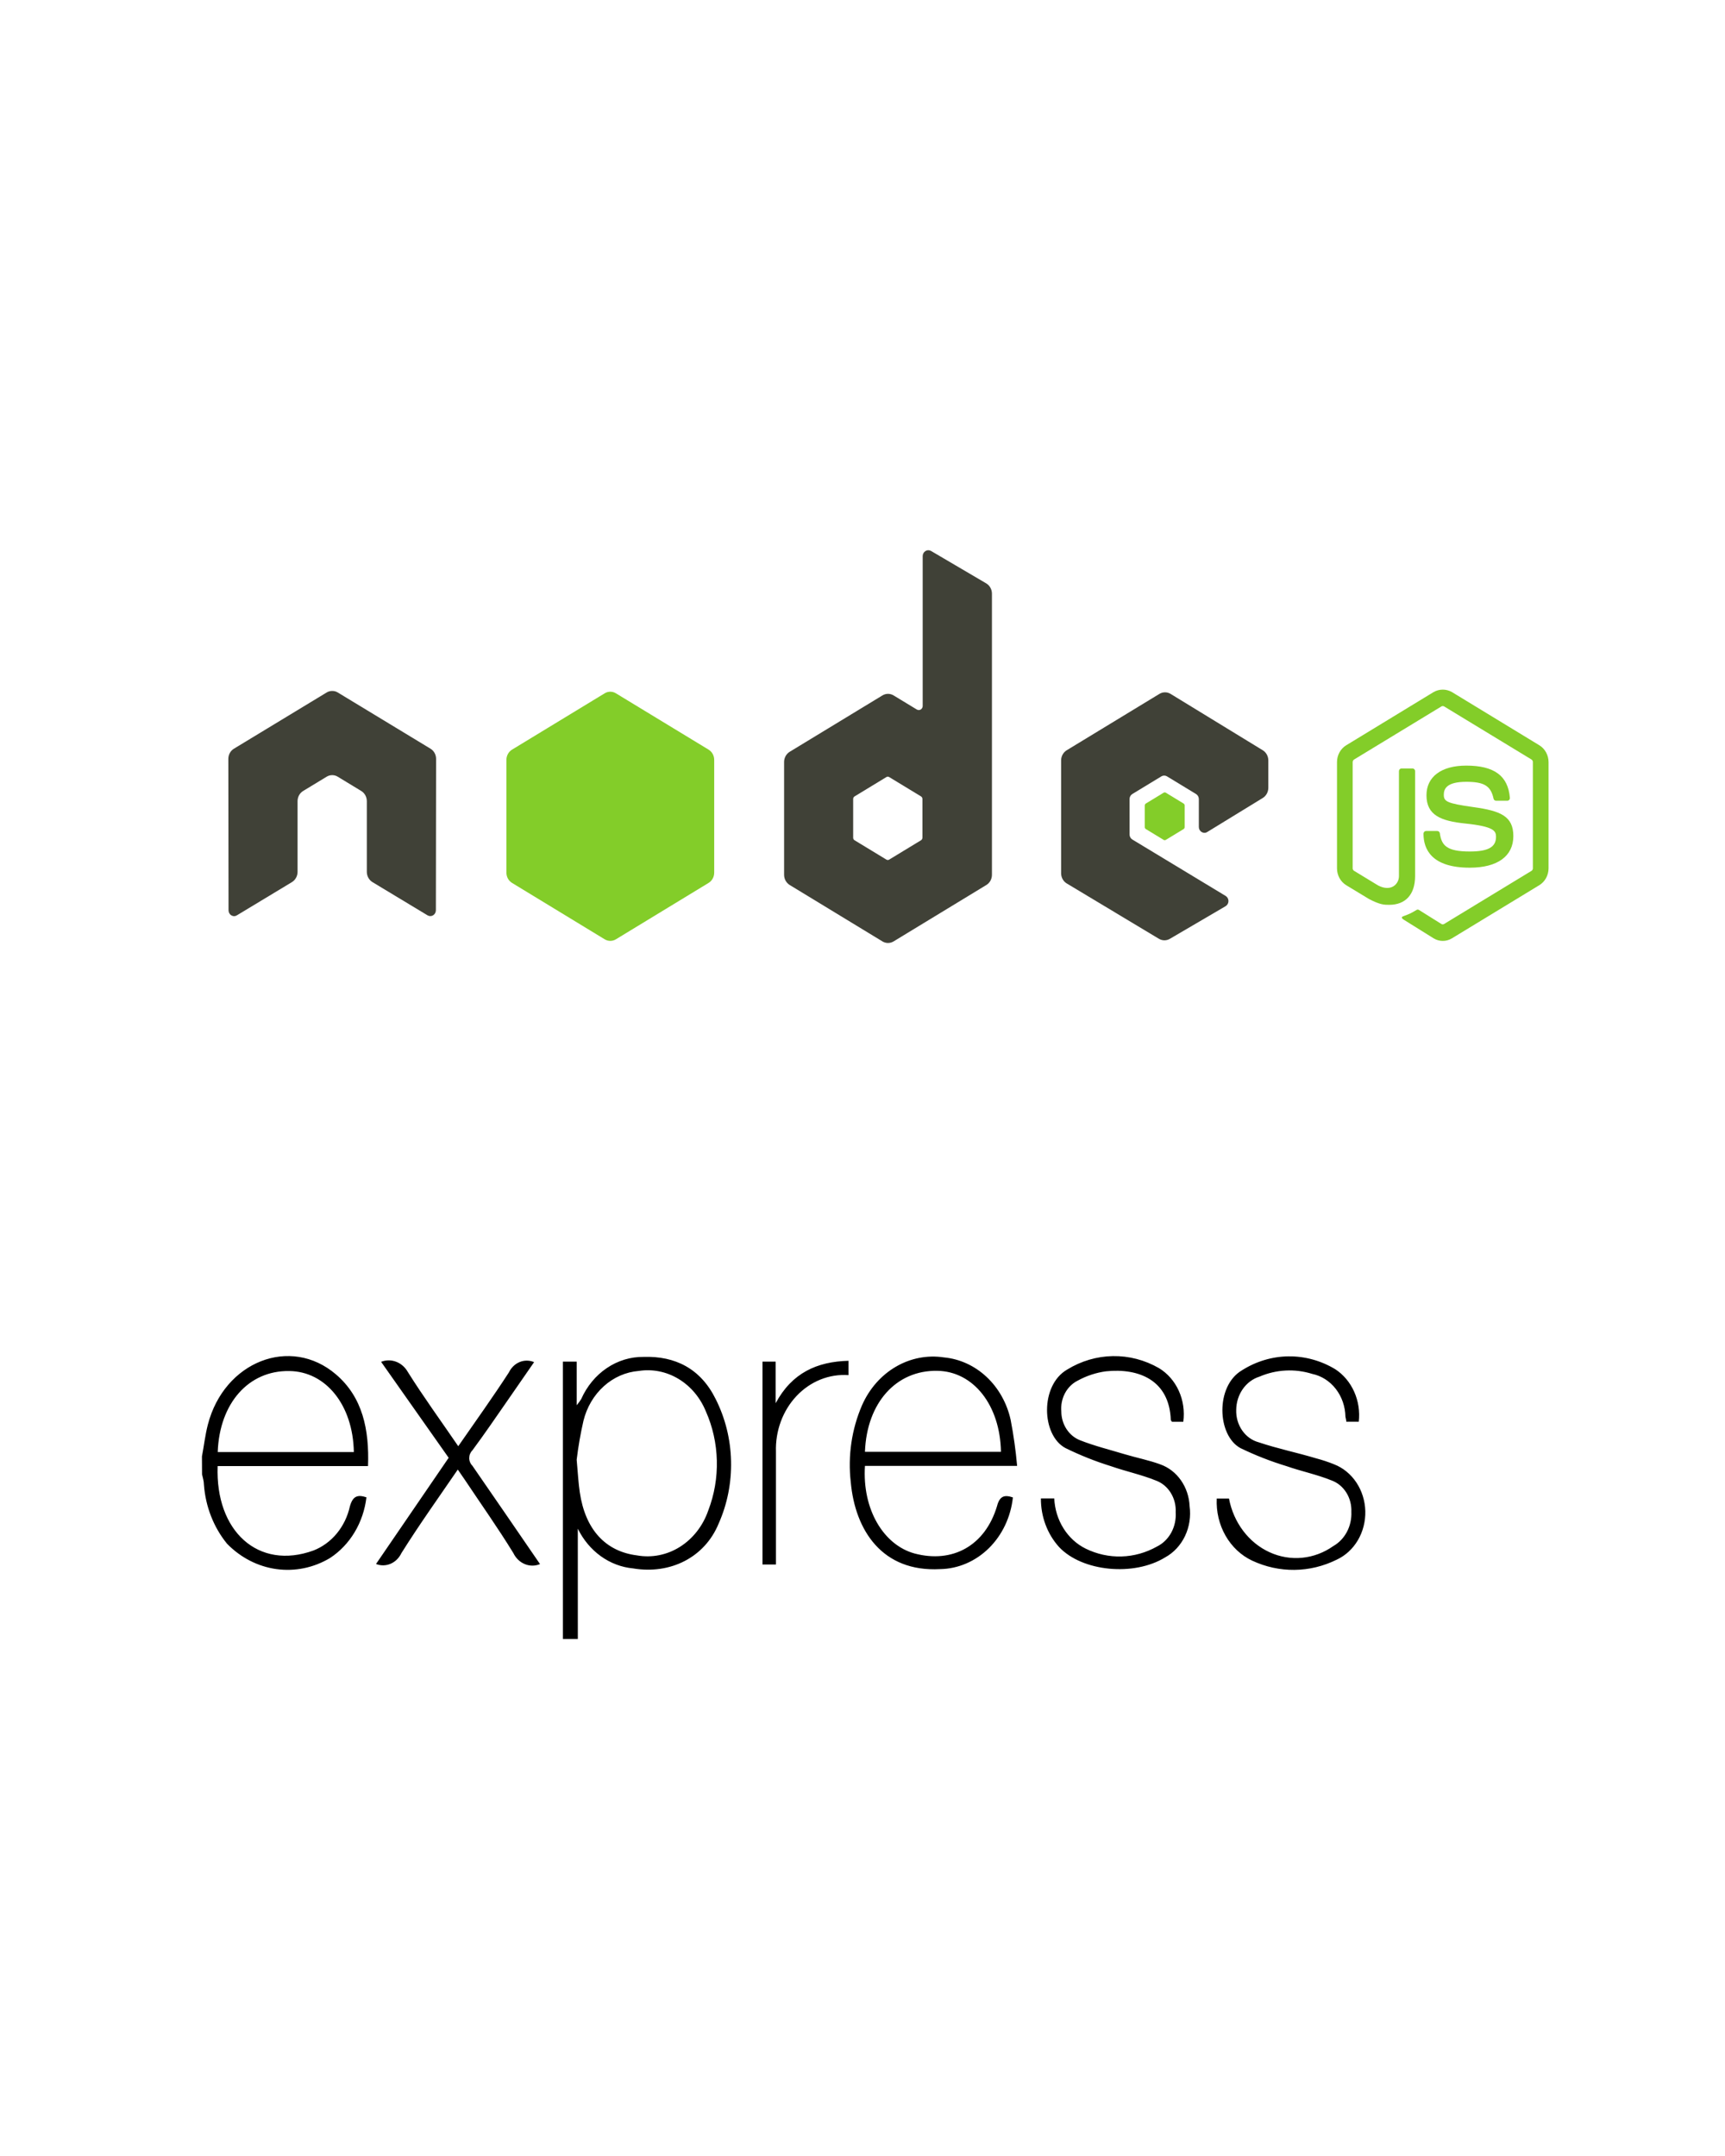 <svg width="80" height="100" viewBox="0 0 89 130" fill="none" xmlns="http://www.w3.org/2000/svg">
<path d="M79.484 56.734C79.291 56.734 79.1 56.681 78.931 56.577L77.172 55.48C76.909 55.326 77.037 55.27 77.124 55.239C77.474 55.11 77.546 55.08 77.919 54.858C77.959 54.835 78.01 54.843 78.05 54.868L79.402 55.714C79.427 55.728 79.455 55.736 79.483 55.736C79.512 55.736 79.54 55.728 79.565 55.714L84.835 52.509C84.86 52.494 84.881 52.472 84.895 52.445C84.909 52.419 84.917 52.389 84.917 52.359L84.916 45.95C84.916 45.919 84.909 45.889 84.895 45.862C84.88 45.836 84.86 45.813 84.835 45.797L79.566 42.595C79.541 42.581 79.513 42.573 79.485 42.573C79.456 42.573 79.428 42.581 79.403 42.595L74.135 45.798C74.111 45.814 74.09 45.836 74.075 45.863C74.061 45.889 74.053 45.92 74.052 45.95L74.052 52.359C74.052 52.42 74.085 52.478 74.135 52.507L75.579 53.386C76.363 53.798 76.843 53.313 76.843 52.825L76.843 46.497C76.843 46.408 76.911 46.337 76.996 46.337L77.664 46.337C77.747 46.337 77.816 46.408 77.816 46.497L77.816 52.825C77.816 53.926 77.247 54.558 76.256 54.558C75.951 54.558 75.711 54.558 75.042 54.211L73.66 53.373C73.492 53.269 73.353 53.121 73.255 52.944C73.159 52.766 73.108 52.565 73.108 52.359L73.108 45.951C73.108 45.535 73.318 45.147 73.66 44.94L78.931 41.73C79.1 41.633 79.291 41.582 79.484 41.582C79.677 41.582 79.868 41.633 80.038 41.73L85.308 44.939C85.65 45.147 85.861 45.535 85.862 45.951L85.862 52.359C85.861 52.564 85.81 52.766 85.713 52.943C85.616 53.121 85.476 53.269 85.308 53.372L80.038 56.578C79.87 56.681 79.678 56.735 79.484 56.734ZM81.113 52.319C78.805 52.319 78.322 51.203 78.322 50.268C78.323 50.225 78.339 50.184 78.367 50.154C78.396 50.124 78.435 50.107 78.475 50.107L79.156 50.107C79.193 50.107 79.228 50.121 79.256 50.146C79.284 50.171 79.302 50.205 79.308 50.243C79.41 50.974 79.718 51.343 81.113 51.343C82.222 51.343 82.695 51.078 82.695 50.457C82.695 50.099 82.561 49.834 80.836 49.655C79.394 49.505 78.502 49.17 78.502 47.953C78.502 46.833 79.398 46.164 80.9 46.164C82.589 46.164 83.424 46.782 83.53 48.107C83.532 48.13 83.529 48.152 83.522 48.173C83.515 48.194 83.504 48.214 83.49 48.23C83.476 48.246 83.458 48.259 83.439 48.268C83.42 48.276 83.399 48.281 83.379 48.281L82.694 48.281C82.659 48.282 82.626 48.269 82.599 48.246C82.572 48.224 82.553 48.192 82.546 48.156C82.381 47.387 81.983 47.141 80.9 47.141C79.688 47.141 79.547 47.587 79.547 47.919C79.547 48.323 79.713 48.44 81.35 48.668C82.969 48.894 83.739 49.213 83.739 50.413C83.74 51.626 82.782 52.319 81.113 52.319" fill="#83CD29"/>
<path d="M68.631 48.116C68.839 47.988 68.967 47.754 68.967 47.5L68.967 45.853C68.967 45.6 68.84 45.366 68.631 45.238L63.077 41.841C62.974 41.778 62.857 41.745 62.739 41.745C62.62 41.745 62.503 41.777 62.4 41.84L56.811 45.239C56.709 45.302 56.624 45.391 56.565 45.499C56.505 45.608 56.474 45.73 56.474 45.855L56.474 52.652C56.474 52.907 56.604 53.144 56.816 53.271L62.369 56.604C62.574 56.728 62.825 56.729 63.031 56.608L66.39 54.641C66.442 54.61 66.486 54.566 66.516 54.512C66.547 54.457 66.563 54.396 66.564 54.333C66.564 54.27 66.549 54.208 66.519 54.153C66.489 54.098 66.446 54.053 66.394 54.022L60.771 50.622C60.719 50.591 60.676 50.546 60.646 50.492C60.616 50.438 60.601 50.377 60.601 50.314L60.6 48.183C60.6 48.056 60.665 47.939 60.769 47.876L62.52 46.812C62.572 46.781 62.63 46.765 62.689 46.765C62.748 46.765 62.806 46.781 62.857 46.812L64.608 47.876C64.659 47.907 64.702 47.952 64.732 48.005C64.762 48.059 64.777 48.121 64.778 48.183L64.778 49.859C64.777 49.922 64.793 49.984 64.822 50.038C64.852 50.092 64.895 50.137 64.946 50.169C64.998 50.2 65.056 50.216 65.116 50.216C65.175 50.216 65.234 50.199 65.285 50.167L68.631 48.116" fill="#404137"/>
<path d="M62.656 47.797C62.676 47.785 62.698 47.779 62.721 47.779C62.743 47.779 62.766 47.785 62.785 47.797L63.858 48.45C63.898 48.474 63.922 48.52 63.922 48.568L63.922 49.873C63.922 49.922 63.898 49.966 63.858 49.991L62.785 50.643C62.766 50.655 62.743 50.661 62.721 50.661C62.698 50.661 62.675 50.655 62.656 50.643L61.584 49.991C61.564 49.979 61.548 49.962 61.536 49.941C61.525 49.92 61.519 49.897 61.519 49.873L61.519 48.568C61.519 48.52 61.544 48.474 61.584 48.45L62.656 47.797Z" fill="#83CD29"/>
<path d="M48.112 50.511C48.112 50.574 48.08 50.633 48.028 50.665L46.109 51.831C46.083 51.847 46.054 51.855 46.024 51.855C45.995 51.855 45.966 51.847 45.94 51.831L44.021 50.665C43.995 50.65 43.974 50.627 43.959 50.6C43.944 50.573 43.937 50.543 43.937 50.511L43.937 48.176C43.937 48.113 43.969 48.054 44.021 48.022L45.94 46.855C45.966 46.839 45.995 46.83 46.025 46.83C46.054 46.83 46.084 46.839 46.109 46.855L48.029 48.022C48.055 48.038 48.076 48.06 48.09 48.087C48.105 48.114 48.113 48.145 48.113 48.176L48.113 50.511L48.112 50.511ZM48.631 33.22C48.579 33.191 48.521 33.175 48.463 33.176C48.404 33.177 48.347 33.194 48.296 33.226C48.245 33.257 48.203 33.301 48.174 33.355C48.145 33.408 48.129 33.469 48.129 33.531L48.129 42.566C48.129 42.61 48.118 42.652 48.097 42.69C48.076 42.728 48.047 42.76 48.011 42.782C47.975 42.803 47.934 42.815 47.893 42.815C47.852 42.815 47.811 42.803 47.775 42.782L46.375 41.932C46.272 41.869 46.156 41.837 46.038 41.837C45.92 41.837 45.803 41.869 45.701 41.932L40.111 45.33C40.008 45.393 39.923 45.483 39.864 45.591C39.804 45.699 39.773 45.822 39.773 45.947L39.773 52.746C39.773 53 39.902 53.234 40.11 53.362L45.7 56.763C45.909 56.89 46.167 56.89 46.376 56.763L51.967 53.362C52.07 53.3 52.155 53.21 52.214 53.102C52.273 52.993 52.304 52.871 52.304 52.746L52.304 35.797C52.304 35.539 52.171 35.301 51.958 35.175L48.631 33.22Z" fill="#404137"/>
<path d="M28.957 41.804C29.06 41.741 29.176 41.708 29.294 41.708C29.413 41.708 29.529 41.741 29.632 41.804L35.222 45.202C35.431 45.329 35.559 45.564 35.559 45.818L35.559 52.62C35.559 52.873 35.431 53.108 35.222 53.236L29.633 56.637C29.53 56.699 29.413 56.732 29.295 56.732C29.177 56.732 29.06 56.699 28.957 56.637L23.369 53.236C23.267 53.173 23.182 53.083 23.122 52.975C23.063 52.867 23.032 52.745 23.032 52.62L23.032 45.817C23.032 45.564 23.161 45.329 23.369 45.202L28.957 41.804" fill="#83CD29"/>
<path d="M18.792 45.761C18.792 45.505 18.664 45.27 18.454 45.144L12.866 41.756C12.772 41.698 12.667 41.666 12.558 41.663L12.5 41.663C12.392 41.666 12.286 41.699 12.192 41.756L6.604 45.144C6.501 45.207 6.415 45.297 6.356 45.405C6.297 45.514 6.266 45.636 6.266 45.762L6.278 54.885C6.278 55.012 6.341 55.13 6.446 55.192C6.497 55.224 6.555 55.241 6.614 55.241C6.673 55.241 6.731 55.224 6.782 55.192L10.102 53.188C10.312 53.056 10.44 52.825 10.44 52.571L10.44 48.309C10.44 48.054 10.567 47.82 10.777 47.693L12.191 46.835C12.293 46.772 12.41 46.738 12.528 46.739C12.644 46.739 12.762 46.77 12.865 46.835L14.278 47.693C14.487 47.82 14.616 48.054 14.616 48.309L14.616 52.571C14.616 52.825 14.746 53.058 14.954 53.188L18.275 55.191C18.326 55.222 18.384 55.238 18.443 55.238C18.502 55.238 18.56 55.222 18.611 55.191C18.662 55.16 18.704 55.115 18.734 55.061C18.763 55.007 18.779 54.946 18.779 54.884L18.792 45.761" fill="#404137"/>
<path d="M26.436 98.825L26.435 82.101L27.268 82.101L27.268 84.732C27.367 84.615 27.458 84.491 27.54 84.361C27.881 83.591 28.415 82.943 29.082 82.492C29.748 82.041 30.519 81.807 31.303 81.817C33.201 81.755 34.743 82.521 35.649 84.361C36.226 85.504 36.544 86.781 36.575 88.086C36.607 89.39 36.352 90.684 35.831 91.859C34.986 93.921 32.901 94.946 30.668 94.57C29.974 94.505 29.305 94.252 28.723 93.834C28.141 93.415 27.664 92.844 27.336 92.174L27.337 98.825L26.436 98.825ZM27.268 88.017C27.342 88.832 27.37 89.413 27.455 89.981C27.784 92.217 28.997 93.545 30.901 93.785C31.795 93.945 32.712 93.763 33.496 93.269C34.281 92.774 34.883 91.999 35.202 91.074C35.568 90.123 35.744 89.099 35.718 88.068C35.693 87.037 35.467 86.024 35.054 85.096C34.714 84.267 34.136 83.582 33.407 83.143C32.679 82.704 31.838 82.535 31.014 82.663C30.24 82.724 29.502 83.046 28.904 83.585C28.306 84.124 27.877 84.853 27.676 85.671C27.499 86.444 27.363 87.227 27.268 88.017V88.017ZM53.567 90.29C53.441 91.467 52.927 92.555 52.12 93.35C51.313 94.145 50.269 94.594 49.181 94.613C45.691 94.804 44.053 92.278 43.792 89.363C43.611 87.78 43.847 86.174 44.472 84.731C44.908 83.742 45.62 82.929 46.508 82.411C47.395 81.892 48.411 81.695 49.408 81.847C50.356 81.935 51.255 82.345 51.977 83.02C52.699 83.695 53.208 84.601 53.431 85.608C53.609 86.526 53.739 87.454 53.822 88.388L44.648 88.388C44.478 91.031 45.781 93.155 47.629 93.668C49.929 94.285 51.896 93.198 52.61 90.815C52.768 90.203 53.057 90.117 53.567 90.29V90.29ZM44.648 87.541L52.848 87.541C52.797 84.725 51.187 82.687 49.006 82.656C46.535 82.613 44.756 84.577 44.648 87.541ZM55.256 90.351L56.061 90.351C56.09 90.997 56.283 91.621 56.617 92.154C56.951 92.688 57.413 93.111 57.953 93.377C58.632 93.71 59.37 93.872 60.114 93.85C60.858 93.829 61.587 93.625 62.249 93.254C62.609 93.077 62.911 92.784 63.114 92.414C63.316 92.044 63.41 91.615 63.382 91.185C63.403 90.77 63.299 90.36 63.086 90.016C62.873 89.671 62.564 89.412 62.203 89.277C61.319 88.918 60.379 88.721 59.478 88.406C58.54 88.115 57.624 87.75 56.735 87.313C55.284 86.541 55.194 83.533 56.837 82.582C57.678 82.065 58.625 81.785 59.592 81.769C60.558 81.753 61.512 82 62.368 82.49C62.886 82.802 63.305 83.279 63.568 83.857C63.831 84.435 63.926 85.087 63.841 85.726L63.15 85.726C63.15 85.689 63.087 85.658 63.087 85.621C63.002 83.218 61.155 82.477 59.172 82.687C58.58 82.767 58.005 82.957 57.472 83.249C57.151 83.409 56.885 83.673 56.708 84.005C56.532 84.336 56.454 84.72 56.486 85.102C56.487 85.484 56.596 85.857 56.799 86.168C57.002 86.48 57.288 86.716 57.619 86.844C58.492 87.189 59.404 87.412 60.299 87.683C61.019 87.9 61.767 88.041 62.464 88.301C62.956 88.477 63.387 88.811 63.701 89.26C64.015 89.709 64.196 90.251 64.221 90.814C64.305 91.432 64.208 92.063 63.945 92.617C63.681 93.171 63.264 93.621 62.753 93.902C60.86 95.07 57.744 94.761 56.355 93.285C56.004 92.899 55.725 92.441 55.537 91.938C55.348 91.434 55.252 90.895 55.256 90.351ZM74.421 85.725L73.667 85.725C73.667 85.614 73.627 85.516 73.616 85.423C73.604 84.807 73.398 84.215 73.033 83.745C72.667 83.275 72.165 82.956 71.61 82.841C70.562 82.514 69.445 82.573 68.431 83.008C68.03 83.133 67.677 83.397 67.425 83.758C67.173 84.12 67.035 84.561 67.031 85.015C67.017 85.462 67.145 85.899 67.393 86.255C67.64 86.611 67.993 86.862 68.391 86.967C69.525 87.35 70.686 87.584 71.837 87.93C72.21 88.028 72.577 88.149 72.936 88.295C73.473 88.504 73.939 88.885 74.274 89.388C74.609 89.89 74.797 90.491 74.814 91.112C74.83 91.734 74.674 92.346 74.367 92.869C74.059 93.392 73.614 93.801 73.089 94.044C72.289 94.44 71.423 94.649 70.544 94.659C69.666 94.669 68.796 94.478 67.989 94.1C67.326 93.788 66.766 93.262 66.385 92.593C66.004 91.924 65.82 91.144 65.858 90.357L66.595 90.357C66.731 91.074 67.026 91.743 67.453 92.308C67.88 92.873 68.427 93.315 69.047 93.597C69.666 93.88 70.34 93.993 71.008 93.928C71.677 93.863 72.321 93.621 72.885 93.223C73.228 93.028 73.513 92.731 73.706 92.365C73.899 92 73.992 91.581 73.973 91.16C73.99 90.745 73.883 90.336 73.667 89.994C73.451 89.652 73.139 89.395 72.777 89.264C71.893 88.906 70.953 88.715 70.052 88.4C69.109 88.113 68.186 87.752 67.292 87.319C65.875 86.559 65.762 83.576 67.377 82.625C68.229 82.086 69.194 81.796 70.179 81.784C71.165 81.773 72.136 82.039 72.998 82.557C73.492 82.878 73.889 83.349 74.141 83.911C74.394 84.474 74.491 85.104 74.421 85.725V85.725ZM25.058 94.31C24.762 94.433 24.434 94.433 24.138 94.31C23.841 94.187 23.596 93.95 23.449 93.643C22.525 92.137 21.505 90.698 20.525 89.228L20.1 88.61C18.933 90.315 17.765 91.951 16.7 93.65C16.561 93.942 16.33 94.17 16.048 94.291C15.767 94.411 15.455 94.416 15.17 94.304L19.55 87.9L15.476 82.113C15.769 81.998 16.09 81.996 16.384 82.109C16.679 82.221 16.928 82.441 17.091 82.731C18.037 84.238 19.086 85.677 20.128 87.202C21.177 85.689 22.214 84.244 23.183 82.749C23.322 82.461 23.554 82.239 23.834 82.125C24.114 82.011 24.423 82.014 24.701 82.132L23.12 84.417C22.412 85.436 21.715 86.461 20.978 87.455C20.919 87.513 20.872 87.584 20.839 87.663C20.806 87.743 20.79 87.829 20.79 87.915C20.79 88.002 20.806 88.088 20.839 88.167C20.872 88.247 20.919 88.318 20.978 88.376C22.333 90.333 23.676 92.297 25.058 94.31V94.31ZM43.656 82.051L43.656 82.916C43.083 82.875 42.508 82.965 41.969 83.181C41.43 83.397 40.939 83.734 40.527 84.17C40.114 84.606 39.791 85.131 39.576 85.712C39.362 86.293 39.261 86.916 39.282 87.542L39.282 94.335L38.471 94.335L38.471 82.101L39.265 82.101L39.265 84.608C40.245 82.78 41.758 82.101 43.656 82.051V82.051ZM4.675 87.82C4.794 87.202 4.868 86.529 5.032 85.899C6.013 82.101 10.008 80.52 12.756 82.873C14.365 84.25 14.768 86.202 14.688 88.4L5.622 88.4C5.474 92.328 8.075 94.7 11.402 93.489C11.941 93.279 12.424 92.925 12.807 92.461C13.19 91.996 13.461 91.435 13.595 90.827C13.77 90.21 14.054 90.105 14.592 90.284C14.503 91.036 14.259 91.756 13.879 92.39C13.498 93.025 12.99 93.556 12.393 93.946C11.408 94.534 10.277 94.766 9.162 94.611C8.048 94.456 7.007 93.921 6.188 93.082C5.379 92.09 4.889 90.836 4.794 89.512C4.794 89.302 4.721 89.092 4.681 88.894C4.677 88.528 4.675 88.17 4.675 87.82V87.82ZM5.633 87.554L13.833 87.554C13.782 84.707 12.133 82.688 9.934 82.669C7.486 82.632 5.735 84.609 5.627 87.542L5.633 87.554Z" fill="black"/>
</svg>
